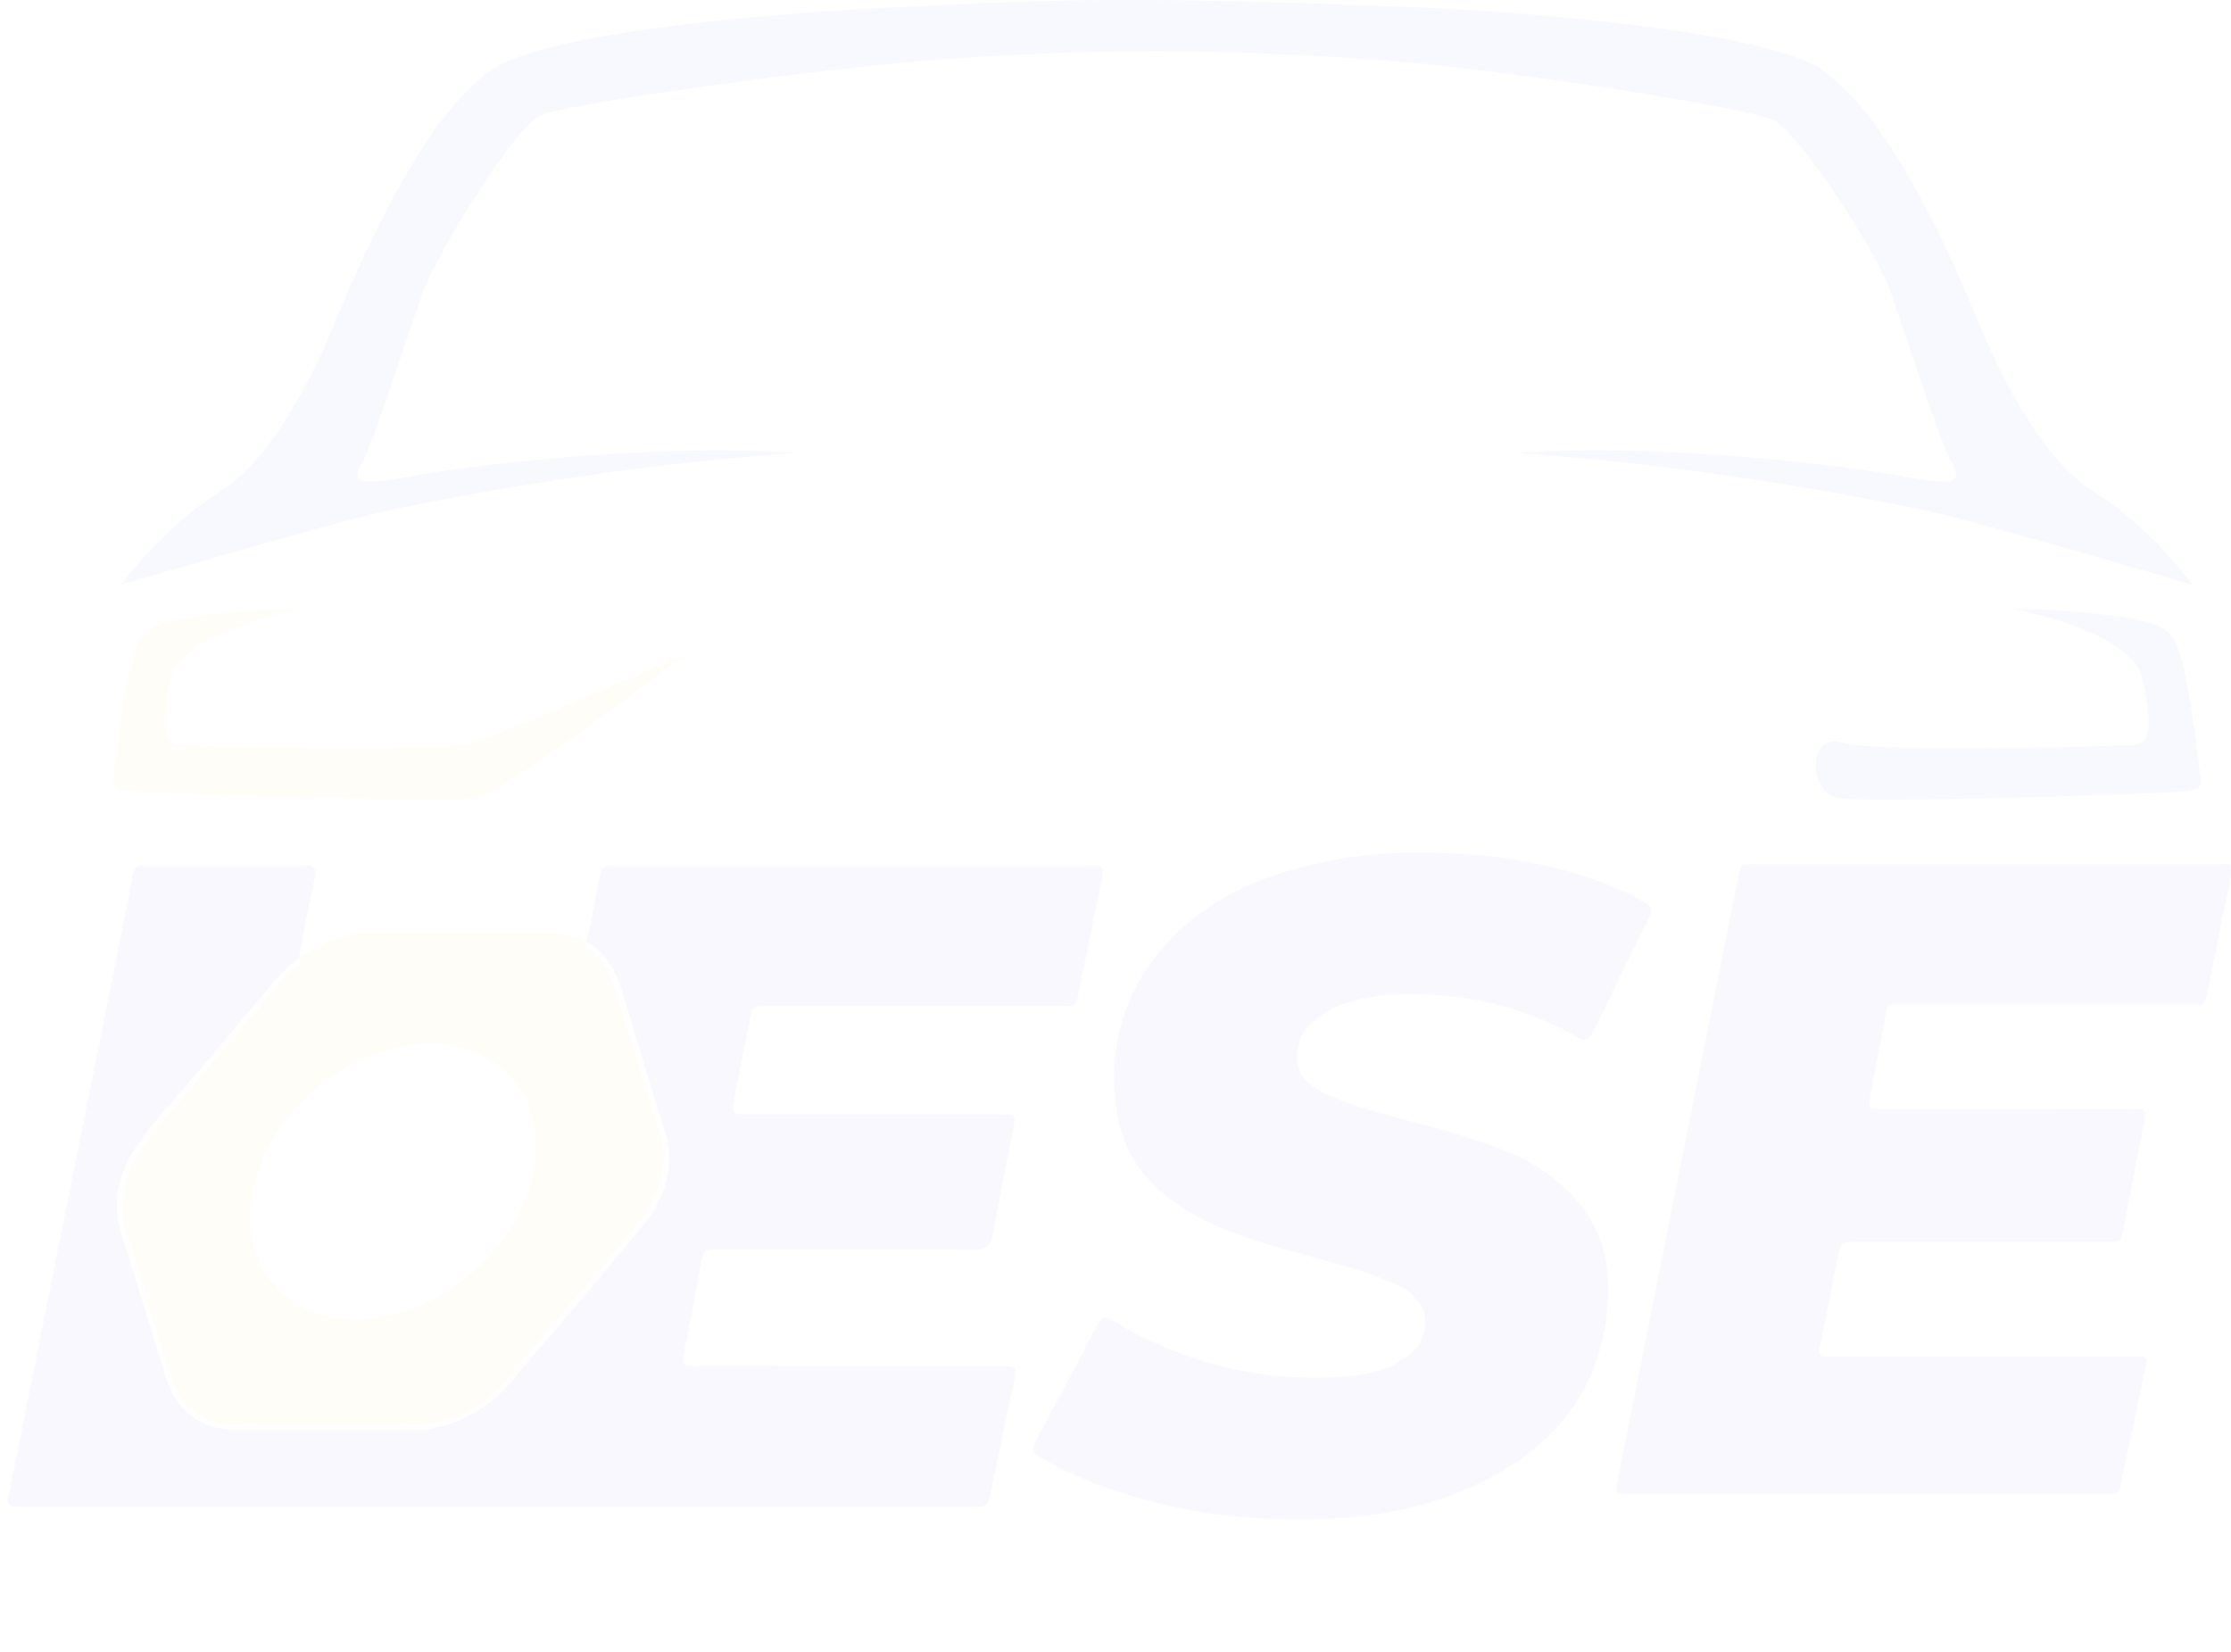 <?xml version="1.0" encoding="utf-8"?>
<!-- Generator: Adobe Illustrator 26.0.3, SVG Export Plug-In . SVG Version: 6.00 Build 0)  -->
<svg version="1.0" id="Capa_1" xmlns="http://www.w3.org/2000/svg" xmlns:xlink="http://www.w3.org/1999/xlink" x="0px" y="0px"
	 viewBox="0 0 418.32 309.68" style="enable-background:new 0 0 418.32 309.68;" xml:space="preserve">
<path style="opacity:0.03;fill:#001BD4;" d="M354.39,188.2c-0.41,0.24-0.56,0.62-0.64,1.07c-1.02,5.47-2.08,10.93-3.08,16.4
	c-0.41,2.22-0.36,2.25,1.96,2.25c15.17,0.01,30.33-0.01,45.5,0.01c4.75,0.01,4.52-0.63,3.51,4.39c-1.17,5.88-2.3,11.77-3.4,17.66
	c-0.53,2.82-0.49,2.85-3.44,2.85c-15.6,0-31.2,0-46.8,0c-2.86,0-2.82,0.02-3.38,2.83c-1.07,5.46-2.18,10.91-3.29,16.35
	c-0.46,2.24-0.42,2.34,1.85,2.34c18.63,0,37.26,0,55.9,0c0.62,0,1.24,0.04,1.86,0c1.35-0.08,1.73,0.44,1.42,1.79
	c-1.02,4.52-1.95,9.06-2.91,13.59c-0.62,2.9-1.29,5.79-1.81,8.71c-0.22,1.26-0.86,1.66-2.02,1.62c-0.74-0.02-1.49,0.01-2.23,0.01
	c-29.4,0-58.81,0.01-88.21,0.01c-2.2,0-2.34-0.13-1.89-2.37c2.83-14.18,5.68-28.35,8.51-42.53c3.32-16.6,6.62-33.2,9.94-49.8
	c1.48-7.39,2.97-14.77,4.47-22.16c0.07-0.35,0.25-0.68,0.38-1.02c0.58-0.31,1.21-0.16,1.82-0.16c29.36-0.01,58.73-0.01,88.09,0
	c0.6,0,1.24-0.2,1.8,0.2c0.22,3.45-1.06,6.66-1.66,9.97c-0.86,4.78-1.9,9.53-2.84,14.3c-0.12,0.62-0.27,1.2-0.72,1.66
	c-0.42,0.41-0.94,0.23-1.41,0.23c-18.61,0.01-37.23,0.01-55.84,0C355.34,188.41,354.82,188.57,354.39,188.2z"/>
<path style="opacity:0.03;fill:#001BD4;" d="M267.12,159.86c11.97,0.07,23.66,1.71,34.84,6.23c2.3,0.93,4.51,2.02,6.67,3.26
	c1.09,0.63,1.23,1.33,0.69,2.44c-3.59,7.26-7.17,14.54-10.69,21.84c-0.72,1.5-1.47,1.61-2.87,0.81
	c-10.49-6.02-21.87-8.42-33.86-7.98c-5.16,0.19-10.23,1.13-14.6,4.21c-2.37,1.67-3.96,3.8-4.08,6.9c-0.12,3.35,1.45,5.54,4.28,6.96
	c5.29,2.66,10.99,4.13,16.68,5.62c5.93,1.55,11.82,3.21,17.55,5.41c6.4,2.45,11.8,6.25,15.73,11.92c3.35,4.83,4.36,10.37,4.05,16.09
	c-0.92,16.66-9.84,27.78-24.55,34.72c-9.81,4.63-20.23,6.38-30.99,6.54c-9.13,0.14-18.17-0.51-27.09-2.6
	c-8.17-1.92-16.07-4.54-23.36-8.79c-2.27-1.32-2.27-1.39-1.05-3.7c3.72-6.99,7.41-14,11.13-20.99c1.17-2.2,1.18-2.18,3.44-0.86
	c13.65,7.97,28.33,11.53,44.13,10.11c3.87-0.35,7.55-1.37,10.74-3.73c4.92-3.65,4.43-10.09-1.02-12.87
	c-5.56-2.83-11.59-4.28-17.55-5.93c-6.51-1.8-13.05-3.55-19.12-6.52c-8.75-4.28-15.36-10.55-16.84-20.7
	c-1.61-11.07,0.93-21.19,8.11-29.88c8.1-9.8,19.1-14.38,31.21-16.85C254.75,160.28,260.9,159.77,267.12,159.86z"/>
<path style="opacity:0.03;fill:#001BD4;" d="M204.31,162.28c-0.74-0.01-1.49,0-2.23,0c-22.29,0-44.57,0-66.86,0
	c-6.75,0-13.5,0.03-20.24-0.01c-1.46-0.01-2.29,0.43-2.56,1.99c-0.73,4.14-1.58,8.26-2.39,12.38c4.26,2.19,5.72,6.25,6.99,10.44
	c2.44,8.03,4.77,16.09,7.4,24.05c2.31,6.99,0.57,13.16-3.78,18.53c-7.85,9.7-16.12,19.06-24.11,28.65
	c-4.24,5.1-9.43,8.44-15.97,9.62c-0.66,0.12-1.35,0.15-2.02,0.15c-11.45,0.01-22.9,0.02-34.35,0c-6.51-0.01-11.23-3.64-13.14-9.91
	c-2.66-8.74-5.29-17.5-8.14-26.18c-2.12-6.45-0.78-12.23,2.99-17.53c3.51-4.93,7.7-9.33,11.6-13.97c4.77-5.68,9.56-11.34,14.34-17
	c1.24-1.47,2.77-2.64,4.22-3.89c0.1-0.61,0.17-1.22,0.29-1.83c0.89-4.43,1.78-8.85,2.68-13.28c0.25-1.24,0.27-2.23-1.45-2.22
	c-10.21,0.02-20.43,0.02-30.64,0.01c-1.18,0-1.81,0.51-2.02,1.7c-0.46,2.56-0.99,5.1-1.5,7.65c-3.59,17.95-7.19,35.9-10.78,53.85
	c-3.58,17.89-7.16,35.78-10.75,53.67c-0.67,3.34-0.71,3.34,2.64,3.34c39.62,0,79.24,0,118.86,0c19.69,0,39.37,0,59.06,0
	c2.68,0,2.73-0.03,3.29-2.67c1.49-7.02,2.95-14.04,4.44-21.06c0.51-2.42,0.36-2.65-2.19-2.65c-8.73-0.01-17.46-0.01-26.19-0.01
	c-10.15,0-20.31,0.01-30.46-0.01c-3.14-0.01-3.76,0.46-2.92-3.42c1.12-5.14,1.99-10.32,2.96-15.49c0.54-2.9,0.54-2.91,3.43-2.91
	c16.03,0,32.07-0.04,48.1,0.04c2.04,0.01,2.85-0.69,3.2-2.61c1.21-6.63,2.53-13.24,3.81-19.86c0.56-2.88,0.56-2.88-2.4-2.89
	c-15.91,0-31.82,0-47.73-0.01c-2.4,0-2.61-0.23-2.17-2.59c0.91-4.86,1.87-9.72,2.84-14.57c0.63-3.17,0.64-3.17,3.81-3.17
	c17.89,0,35.78,0,53.67,0c0.74,0,1.49-0.03,2.23-0.01c1.12,0.03,1.71-0.51,1.91-1.59c0.33-1.83,0.69-3.65,1.07-5.46
	c1.12-5.52,2.29-11.02,3.38-16.54C207,162.46,206.82,162.3,204.31,162.28z"/>
<path style="opacity:0.03;fill:#FFC300;" d="M55.6,181.24c-3.35,2.63-5.69,6.18-8.42,9.36c-6.13,7.13-12.14,14.37-18.26,21.51
	c-2.15,2.51-3.91,5.24-5.02,8.39c-1.17,3.32-1.34,6.63-0.36,10.02c2.65,9.15,5.66,18.2,8.46,27.3c1.83,5.94,5.83,9.13,12.02,9.24
	c11.51,0.21,23.03,0.29,34.54-0.03c6.4-0.18,11.89-3.16,16.03-7.98c8.06-9.38,15.98-18.89,23.99-28.33c3.05-3.6,5.23-7.63,5.8-12.44
	c0.24-2.04-0.11-3.96-0.69-5.85c-2.84-9.35-5.63-18.72-8.67-28.01c-0.81-2.47-2.13-4.6-4.26-6.16c-0.55-0.41-1.16-0.79-0.74-1.64
	c-2.58-1.38-5.35-1.77-8.24-1.76c-10.45,0.03-20.91,0-31.36,0.01c-1.73,0-3.44,0.1-5.15,0.51c-3.37,0.8-6.31,2.46-9.22,4.22
	C56.33,180.27,56.15,180.81,55.6,181.24z M70.82,197.46c6.85-2.33,13.71-2.8,20.29,0.8c5.9,3.22,8.91,8.4,9.29,15.05
	c0.51,8.92-3.2,16.23-9.04,22.59c-6.54,7.12-15.66,11.32-24.33,11.49c-11.98,0.23-20.81-8.49-20.12-20.24
	c0.44-7.48,3.65-13.93,8.66-19.44C59.81,203.07,64.83,199.49,70.82,197.46z"/>
<g style="opacity:0.03;">
	<path style="fill:#001BD4;" d="M344.76,149.63c5.76,0.9,52.59-0.6,61.01-1.05c8.42-0.45,6.94-0.75,6.5-5.27
		c-0.44-4.51-2.22-17-3.55-20.76c-1.33-3.76-1.92-5.72-12.26-7.07c-10.34-1.35-19.2-1.35-19.2-1.35s22.6,4.06,24.52,13.24
		c1.92,9.18,1.33,12.19-1.92,12.34c-3.25,0.15-48.01,1.5-54.51-0.45C338.85,137.3,339,148.73,344.76,149.63z"/>
	<path style="fill:#FFC300;" d="M128.68,122.55c0,0-33.83,26.18-39.59,27.08c-5.76,0.9-52.59-0.6-61.01-1.05
		c-8.42-0.45-6.94-0.75-6.5-5.27c0.44-4.51,2.22-17,3.55-20.76c1.33-3.76,1.92-5.72,12.26-7.07c10.34-1.35,19.2-1.35,19.2-1.35
		s-22.6,4.06-24.52,13.24s-1.33,12.19,1.92,12.34c3.25,0.15,48.01,1.5,54.51-0.45C94.99,137.3,128.68,122.55,128.68,122.55z"/>
	<path style="fill:#001BD4;" d="M265.13,11.81c20.63,1.82,62.53,8.49,67.26,10.6c4.73,2.11,19.57,24.87,22.11,32.28
		c3.23,9.42,9.16,27.68,11.08,31.3c1.92,3.61,3.1,5.57-7.98,3.46c-11.08-2.11-45.8-6.47-73.57-4.51c32.8,1.96,67.81,8.73,78,10.98
		c10.19,2.26,49.05,13.69,49.05,13.69s-7.53-10.53-18.32-17.3c-10.78-6.77-18.32-23.77-21.27-30.69
		c-2.95-6.92-17.28-43.33-32.8-50.1c-15.51-6.77-59.54-9.57-71.65-10.08c-60.86-2.56-75.22-1.12-100.27,0
		c-12.11,0.54-56.14,3.31-71.65,10.08c-15.51,6.77-29.84,43.18-32.8,50.1c-2.95,6.92-10.49,23.92-21.27,30.69
		c-10.78,6.77-18.32,17.3-18.32,17.3S61.61,98.18,71.8,95.92c10.19-2.26,45.2-9.03,78-10.98c-27.77-1.96-62.49,2.41-73.57,4.51
		s-9.9,0.15-7.98-3.46c1.92-3.61,8.42-23.92,11.08-31.3c2.66-7.37,17.24-30.95,21.97-33.05c4.73-2.11,46.78-7.97,67.4-9.83
		C192.72,9.64,224.21,8.2,265.13,11.81z"/>
</g>
<g>
</g>
<g>
</g>
<g>
</g>
<g>
</g>
<g>
</g>
<g>
</g>
<g>
</g>
<g>
</g>
<g>
</g>
<g>
</g>
<g>
</g>
<g>
</g>
<g>
</g>
<g>
</g>
<g>
</g>
</svg>
